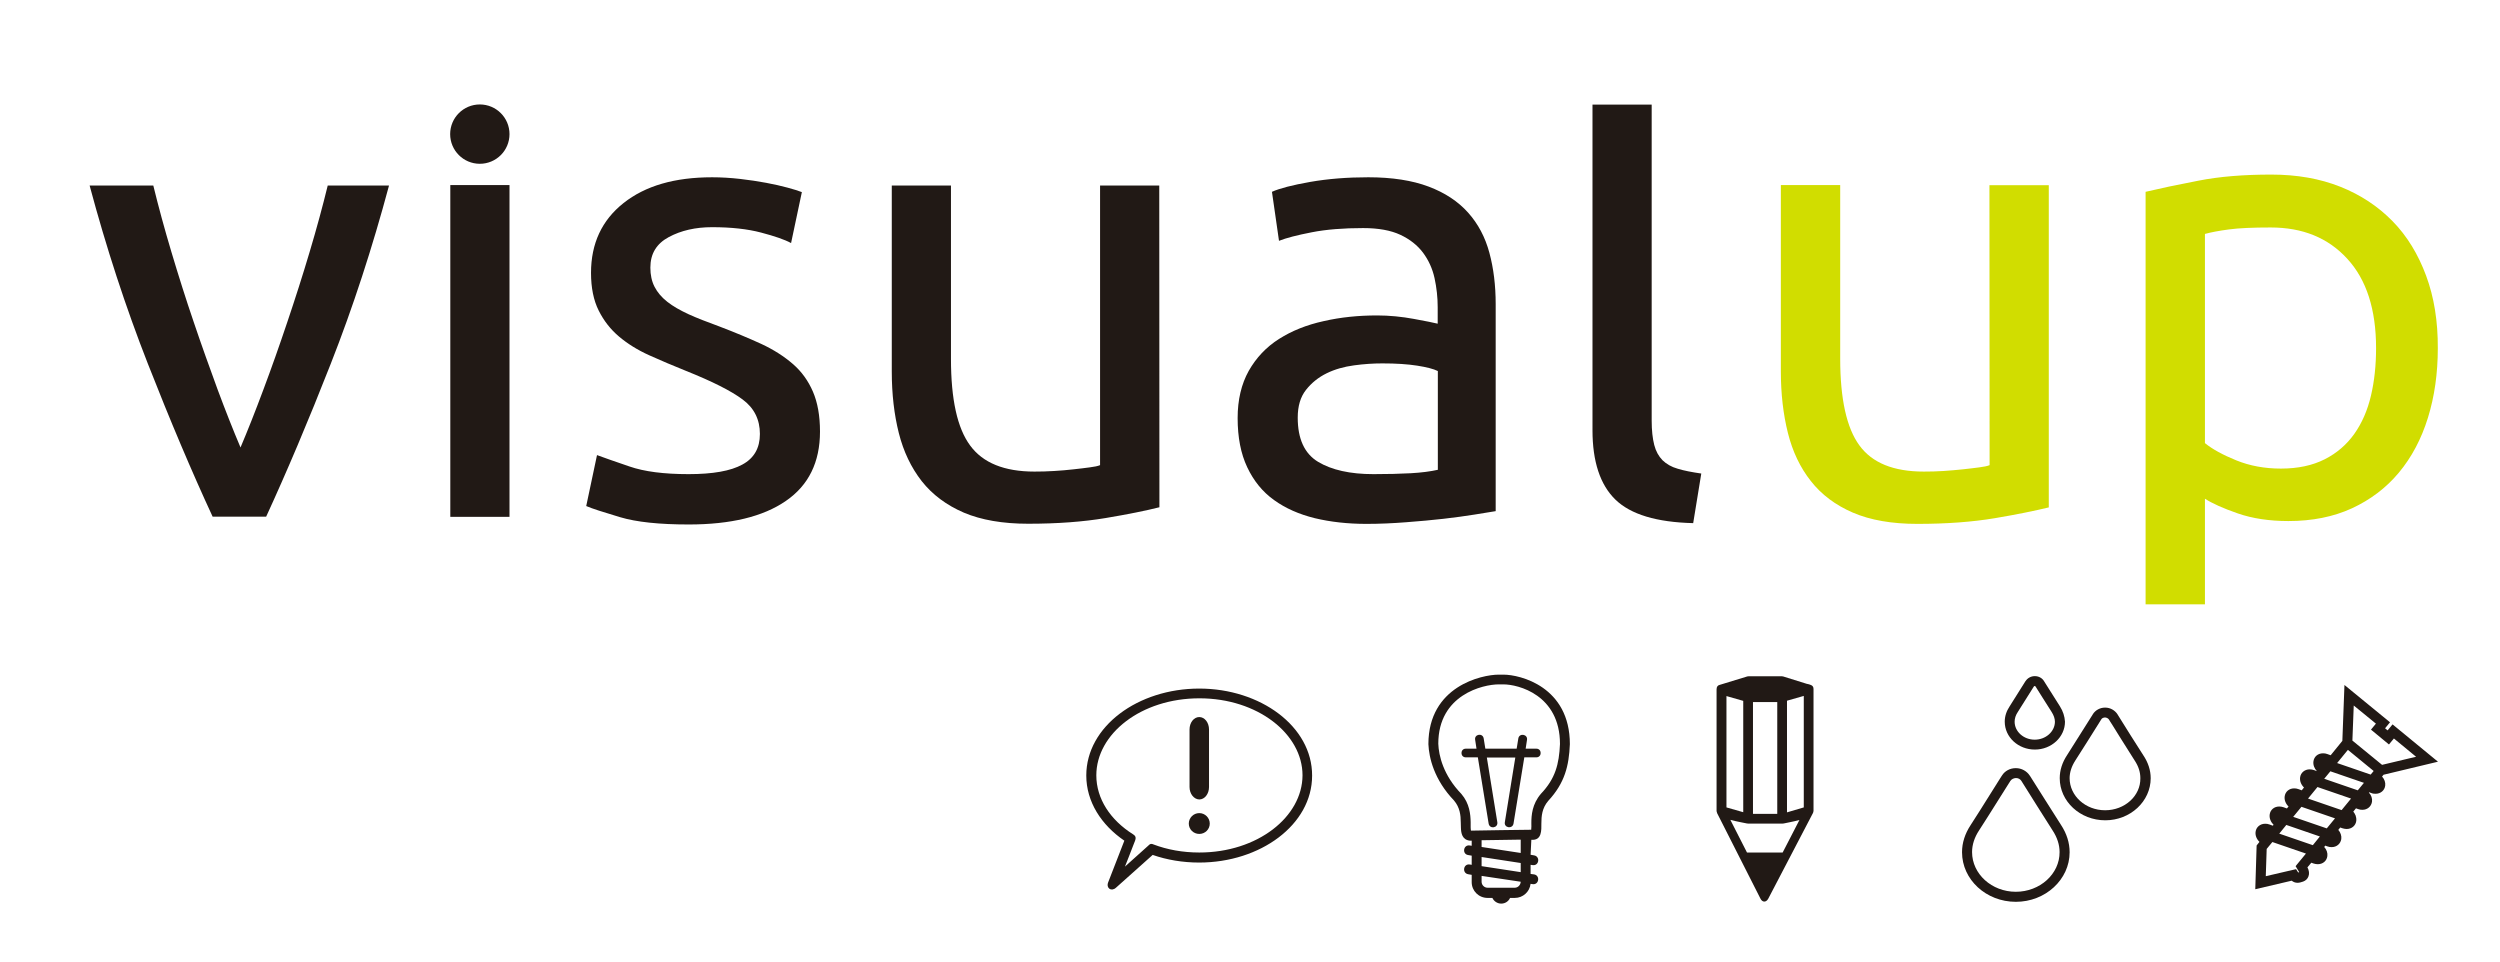 <?xml version="1.0" encoding="utf-8"?>
<!-- Generator: Adobe Illustrator 27.3.1, SVG Export Plug-In . SVG Version: 6.00 Build 0)  -->
<svg version="1.1" id="Camada_1" xmlns="http://www.w3.org/2000/svg" xmlns:xlink="http://www.w3.org/1999/xlink" x="0px" y="0px"
	 viewBox="0 0 1668.3 642.1" style="enable-background:new 0 0 1668.3 642.1;" xml:space="preserve">
<style type="text/css">
	.st0{fill:#211915;}
	.st1{fill:#D1DD00;}
</style>
<g id="Camada_3">
</g>
<g id="Camada_1_00000059288475722719870970000000385464550976356997_">
	<path class="st0" d="M259.6,123.8c-11.1,41.4-24,81.1-38.9,119c-14.9,38-29.3,72-43.1,102h-35.7c-13.9-30-28.3-64-43.2-102
		c-14.9-38-27.8-77.6-38.9-119h42.5c3.4,13.9,7.4,28.7,12.1,44.4c4.7,15.7,9.6,31.3,14.9,46.8c5.2,15.4,10.6,30.4,15.9,44.9
		c5.4,14.5,10.5,27.4,15.3,38.7c4.8-11.3,9.9-24.2,15.3-38.7c5.4-14.4,10.7-29.4,15.9-44.9c5.2-15.4,10.2-31,14.9-46.8
		c4.7-15.7,8.7-30.5,12.1-44.4C218.9,123.8,259.6,123.8,259.6,123.8z"/>
	<path class="st0" d="M340,344.9h-39.5V123.5H340V344.9z"/>
	<path class="st0" d="M459.5,316.4c16.2,0,28.1-2.1,35.9-6.4c7.8-4.2,11.7-11,11.7-20.4c0-9.6-3.8-17.3-11.5-23
		c-7.6-5.7-20.3-12.1-37.8-19.1c-8.5-3.4-16.7-6.9-24.5-10.4c-7.8-3.5-14.5-7.7-20.2-12.5c-5.7-4.8-10.2-10.6-13.6-17.4
		c-3.4-6.8-5.1-15.2-5.1-25.1c0-19.6,7.2-35.1,21.7-46.6c14.5-11.5,34.1-17.2,59.1-17.2c6.2,0,12.5,0.4,18.7,1.1
		c6.2,0.7,12,1.6,17.4,2.6c5.4,1,10.1,2.1,14.2,3.2c4.1,1.1,7.3,2.1,9.6,3l-7.2,34c-4.2-2.3-10.9-4.6-20-7c-9.1-2.4-20-3.6-32.7-3.6
		c-11.1,0-20.7,2.2-28.9,6.6S434,169.3,434,178.6c0,4.8,0.9,9.1,2.8,12.8s4.7,7,8.5,10c3.8,3,8.6,5.7,14.2,8.3
		c5.7,2.6,12.5,5.2,20.4,8.1c10.5,4,19.8,7.9,28.1,11.7c8.2,3.8,15.2,8.3,21.1,13.4s10.3,11.3,13.4,18.5c3.1,7.2,4.7,16.1,4.7,26.6
		c0,20.4-7.6,35.9-22.8,46.3c-15.2,10.5-36.8,15.7-64.8,15.7c-19.6,0-34.9-1.6-45.9-4.9c-11-3.3-18.6-5.7-22.5-7.4l7.2-34
		c4.5,1.7,11.8,4.2,21.7,7.6C429.9,314.7,443,316.4,459.5,316.4z"/>
	<path class="st0" d="M773.7,338.5c-9.1,2.3-21,4.7-35.9,7.2c-14.9,2.5-32.1,3.8-51.7,3.8c-17,0-31.3-2.5-42.9-7.4
		c-11.6-5-21-12-28.1-21c-7.1-9.1-12.2-19.8-15.3-32.1c-3.1-12.3-4.7-26-4.7-41V123.8h39.5v115.7c0,26.9,4.2,46.2,12.8,57.8
		c8.5,11.6,22.8,17.4,42.9,17.4c4.2,0,8.6-0.1,13.2-0.4c4.5-0.3,8.8-0.6,12.8-1.1c4-0.4,7.6-0.9,10.8-1.3c3.3-0.4,5.6-0.9,7-1.5
		V123.8h39.5L773.7,338.5L773.7,338.5z"/>
	<path class="st0" d="M913.1,118.3c15.9,0,29.3,2.1,40.2,6.2c10.9,4.1,19.7,9.9,26.4,17.4c6.7,7.5,11.4,16.4,14.2,26.8
		c2.8,10.4,4.2,21.8,4.2,34.2v138.2c-3.4,0.6-8.2,1.3-14.2,2.3c-6.1,1-13,1.9-20.6,2.8c-7.7,0.9-15.9,1.6-24.9,2.3
		c-8.9,0.7-17.8,1.1-26.6,1.1c-12.5,0-24-1.3-34.4-3.8c-10.5-2.6-19.6-6.6-27.2-12.1c-7.7-5.5-13.6-12.8-17.9-21.9s-6.4-20-6.4-32.8
		c0-12.2,2.5-22.7,7.4-31.5c5-8.8,11.7-15.9,20.2-21.3c8.5-5.4,18.4-9.4,29.8-11.9c11.3-2.6,23.2-3.8,35.7-3.8c4,0,8.1,0.2,12.3,0.6
		c4.2,0.4,8.3,1,12.1,1.7c3.8,0.7,7.2,1.3,10,1.9c2.8,0.6,4.8,1,6,1.3V205c0-6.5-0.7-13-2.1-19.4c-1.4-6.4-4-12-7.7-17
		c-3.7-4.9-8.7-8.9-15.1-11.9c-6.4-3-14.7-4.5-24.9-4.5c-13,0-24.5,0.9-34.2,2.8c-9.8,1.9-17.1,3.8-21.9,5.7l-4.7-32.7
		c5.1-2.3,13.6-4.5,25.5-6.6C886.3,119.3,899.2,118.3,913.1,118.3z M916.5,316.4c9.4,0,17.6-0.2,24.9-0.6c7.2-0.4,13.2-1.2,18.1-2.3
		v-65.9c-2.8-1.4-7.4-2.6-13.8-3.6c-6.4-1-14.1-1.5-23.2-1.5c-6,0-12.3,0.4-18.9,1.3c-6.7,0.9-12.8,2.6-18.3,5.3
		c-5.5,2.7-10.1,6.4-13.8,11.1c-3.7,4.7-5.5,10.8-5.5,18.5c0,14.2,4.5,24,13.6,29.5C888.6,313.6,900.9,316.4,916.5,316.4z"/>
	<path class="st0" d="M1129.9,349.1c-24.4-0.6-41.7-5.8-51.9-15.7c-10.2-9.9-15.3-25.4-15.3-46.3V69.8h39.5v210.9
		c0,6.5,0.6,11.9,1.7,16.2s3,7.6,5.5,10.2c2.6,2.5,5.9,4.5,10.2,5.7c4.2,1.3,9.5,2.3,15.7,3.2L1129.9,349.1z"/>
	<path class="st1" d="M1327.7,310.4c-1.4,0.6-3.8,1.1-7,1.5c-3.3,0.4-6.9,0.9-10.9,1.3c-4,0.4-8.2,0.8-12.8,1.1
		c-4.6,0.3-8.9,0.4-13.2,0.4c-20.2,0-34.5-5.8-43-17.5c-8.5-11.6-12.8-30.9-12.8-57.9V123.5h-39.6v124.3c0,15.1,1.6,28.7,4.7,41.1
		c3.1,12.4,8.2,23.1,15.3,32.1c7.1,9.1,16.5,16.1,28.1,21.1c11.6,5,26,7.5,43,7.5c19.6,0,36.8-1.3,51.7-3.8c14.9-2.5,26.9-5,36-7.2
		v-215h-39.6L1327.7,310.4L1327.7,310.4z"/>
	<path class="st1" d="M1619,184c-5.3-14.3-12.7-26.5-22.4-36.4c-9.7-9.9-21.3-17.6-34.9-23c-13.6-5.4-28.9-8.1-46-8.1
		c-18.4,0-34.7,1.3-48.8,4.1c-14.1,2.7-25.8,5.2-35.1,7.4v275.3h39.6v-70.5c4.8,3.1,12.1,6.4,21.9,9.8c9.8,3.4,21.1,5.1,33.8,5.1
		c15.9,0,30-2.8,42.4-8.5c12.3-5.7,22.8-13.6,31.3-23.8c8.5-10.2,15-22.4,19.4-36.6c4.4-14.2,6.6-29.7,6.6-46.4
		C1626.9,214.4,1624.3,198.3,1619,184z M1582.2,264c-2.3,9.8-6,18.3-11.1,25.5c-5.1,7.2-11.7,12.9-19.8,17
		c-8.1,4.1-17.8,6.2-29.2,6.2c-10.8,0-20.7-1.8-29.8-5.5c-9.1-3.7-16-7.5-20.9-11.5V156.1c4-1.1,9.3-2.1,16-3
		c6.7-0.9,16-1.3,27.9-1.3c21.3,0,38.3,6.9,51.1,20.9c12.8,13.9,19.2,33.8,19.2,59.6C1585.6,243.7,1584.5,254.2,1582.2,264z"/>
	<circle class="st0" cx="320.2" cy="89.5" r="19.8"/>
	<g>
		<path class="st0" d="M1025.2,505.4h-8l-7.2,44.2c-0.7,3.8-6.4,2.9-5.8-0.9l7-43.2h-19l7,43.2c0.6,3.8-5.1,4.8-5.8,0.9l-7.2-44.2
			h-8c-3.9,0-3.9-5.8,0-5.8h7.1l-0.9-5.9c-0.7-3.8,5.1-4.8,5.7-0.9l1.1,6.8h20.9l1.1-6.8c0.6-3.8,6.4-2.9,5.8,0.9l-0.9,5.9h7.1
			C1029.1,499.6,1029.1,505.4,1025.2,505.4z"/>
		<path class="st0" d="M1047.6,496.6c0-38.4-33.2-46.4-44.3-46.4h-3.2c-11.2,0-46.9,7.7-46.9,46.4c0.4,9.1,3.8,23.7,17.1,37.6
			c3.9,4.6,4.5,9.8,4.5,14.6l0.1,3.5c0.1,3.7,0.8,8.1,6,8.7l1.2,0v3.4l-1.3-0.2c-4.3-0.7-5.3,5.8-1,6.4l2.3,0.4v6.1l-1.3-0.2
			c-4.3-0.7-5.3,5.8-1,6.5l2.3,0.4v4.9c0,5.8,4.7,10.5,10.6,10.5h3.2c1,2.2,3.3,3.8,5.9,3.8c2.6,0,4.9-1.5,5.9-3.8h3.2
			c5.4,0,9.9-4.1,10.5-9.4l1.3,0.2c4.3,0.7,5.3-5.8,1-6.5l-2.3-0.3v-6.1l1.3,0.2c4.4,0.7,5.3-5.8,1-6.5l-2.3-0.4l0.5-10
			c7.1,0.6,6.7-6.4,6.7-11c0-4.7,0.4-10.1,4.6-15C1044.2,522.5,1047,511.1,1047.6,496.6z M1010.8,592.4h-18.1c-2.2,0-4-1.8-4-4v-3.9
			l26.1,3.9C1014.7,590.7,1012.9,592.4,1010.8,592.4z M1014.8,582l-26.1-4v-6.1l26.1,4V582z M1014.8,569.2l-26.1-4v-4.5l26.1-0.4
			V569.2z M1028.3,529.7c-5.9,6.9-6.4,14.4-6.4,19.5c0,1.5,0.1,3-0.1,4.5c-4.9,0-34.9,0.5-40.2,0.6c-0.1-0.7-0.2-1.4-0.2-2.3l0-3.4
			c-0.1-5.1-0.7-12.4-6.2-18.8c-12.1-12.5-15.1-25.6-15.4-33.5c0-32.8,30-39.6,40.3-39.6h3.2c9.7,0,37.7,6.9,37.7,39.8
			C1040.4,510,1037.9,519.6,1028.3,529.7z"/>
	</g>
	<g>
		<path class="st0" d="M807.3,549.6c0,3.8-3.1,6.9-7,6.9s-7-3.1-7-6.9c0-3.8,3.1-7,7-7C804.1,542.6,807.3,545.7,807.3,549.6z"/>
		<path class="st0" d="M793.8,525.2v-38.4c0-4.6,2.9-8.3,6.5-8.3c3.6,0,6.5,3.7,6.5,8.3v38.4c0,4.6-2.9,8.3-6.5,8.3
			C796.7,533.4,793.8,529.7,793.8,525.2z"/>
		<path class="st0" d="M800.3,459.5c-40.8,0-75.4,25.2-75.4,58c0,17.5,10,33,25.4,43.5l-10.8,27.8c-1.5,3.9,2.1,6.4,5.2,3.6
			l24.5-21.9c9.5,3.3,20,5.1,31,5.1c40.8,0,75.4-25.2,75.4-58C875.7,484.7,841,459.5,800.3,459.5z M800.3,568.9
			c-11,0-21.4-1.9-30.6-5.4c-1.9-0.9-2.8,0.2-3.3,0.7l-15.7,14.1c1-2.6,4-10,5.9-15.1c1.2-3,2.2-4.8-0.4-6.4
			c-15.3-9.6-24.6-23.8-24.6-39.4c0-27.7,29.9-51.4,68.8-51.4c38.9,0,68.8,23.8,68.8,51.4C869.1,545.1,839.2,568.9,800.3,568.9z"/>
	</g>
	<g>
		<path class="st0" d="M1590.6,517l36.3-8.7l-30.3-24.9l-3.3,4l-1.7-1.4l3.3-4l-30.4-24.9l-1.4,37.3l-7.8,9.6l-2.2-0.8
			c-1-0.4-1.9-0.5-2.9-0.5c-3.4,0-6,2.2-6.4,5.4c-0.3,2.3,0.6,4.7,2.3,6.5l-1.9-0.7c-1-0.3-1.9-0.5-2.9-0.5c-3.3,0-6,2.2-6.4,5.4
			c-0.3,2.4,0.7,4.9,2.6,6.7l-1.5,1.9l-2.2-0.8c-1-0.4-1.9-0.5-2.9-0.5c-3.3,0-5.9,2.2-6.3,5.4c-0.3,2.4,0.7,4.9,2.6,6.7l-1.1,1.3
			l-2.2-0.8c-0.9-0.3-1.9-0.5-2.9-0.5c-3.4,0-6,2.2-6.4,5.4c-0.3,2.4,0.7,4.9,2.6,6.8l-0.5,0.6l-2.2-0.8c-1-0.4-1.9-0.5-2.9-0.5
			c-3.3,0-6,2.2-6.4,5.4c-0.3,2.4,0.7,4.9,2.6,6.7l-1.9,2.4l-0.9,29.2l24.3-5.7c1.1,0.9,2.4,1.4,3.9,1.4c1.3,0,2.5-0.4,3.7-0.8
			c1.7-0.6,3-1.8,3.6-3.5c0.7-1.8,0.4-4-0.7-6l2.6-3.1l1.4,0.5c0.9,0.3,1.9,0.5,2.9,0.5c3.4,0,6-2.2,6.4-5.4
			c0.3-2.1-0.5-4.4-2.1-6.1l0.7-0.9l1.4,0.5c1,0.4,1.9,0.5,2.9,0.5c3.3,0,5.9-2.2,6.4-5.4c0.3-2.1-0.5-4.4-2-6.1l1.3-1.6l1.4,0.5
			c1,0.3,1.9,0.5,2.9,0.5c3.3,0,6-2.2,6.4-5.4c0.1-1.2,0-2.4-0.5-3.6l0.1-0.2l-0.2-0.1c-0.3-0.8-0.8-1.6-1.4-2.3l1.8-2.2l1.4,0.5
			c1,0.4,1.9,0.5,2.9,0.5c3.3,0,5.9-2.2,6.4-5.4c0.3-2.2-0.5-4.4-2.1-6.1l0.2-0.2l1.4,0.5c0.9,0.4,1.9,0.5,2.9,0.5
			c3.3,0,6-2.2,6.4-5.4c0.3-2.1-0.5-4.4-2.1-6.1L1590.6,517z M1531.9,578l2.1,3.5l0.3,0.5l-0.7,0.2l-1.4-2.2l-20.2,4.7l0.6-18.2
			l3.8-4.6l22.4,7.7L1531.9,578z M1543.4,564l-22.4-7.7l4.7-5.8l22.4,7.7L1543.4,564z M1552.7,552.8l-22.4-7.7l5.5-6.7l22.4,7.7
			L1552.7,552.8z M1562.6,540.6l-22.4-7.7l6.3-7.7l22.4,7.7L1562.6,540.6z M1573.4,527.4l-22.4-7.7l4.1-5l22.4,7.7L1573.4,527.4z
			 M1582,516.9l-22.4-7.7l7.2-8.8l17.2,14.1L1582,516.9z M1589.6,510.4l-19.8-16.2l0.9-23.4l14.8,12.1l-3.3,4l12,9.9l3.3-4
			l14.8,12.2L1589.6,510.4z"/>
	</g>
	<g>
		<path class="st0" d="M1374.6,471.3c-1.1-1.7-8.6-13.7-10.3-16.3l-0.3-0.5c-1.3-2.1-3.6-3.3-6.1-3.3h-0.1c-2.5,0-4.8,1.3-6.1,3.3
			l-0.1,0.1c-1,1.5-9.3,14.9-10.5,16.7c-2.2,3.3-3.3,6.7-3.3,10.3c0,10.3,9,18.6,20.1,18.6c11.1,0,20.1-8.4,20.1-18.6
			C1377.8,478.1,1376.7,474.6,1374.6,471.3z M1357.8,493.6c-7.4,0-13.4-5.4-13.4-12c0-2.2,0.7-4.4,2.2-6.6c0.1-0.1,9.3-14.7,10.7-17
			l0.4-0.2l0.1,0l0.1,0l0.4,0.2h0c0.3,0.4,0.7,1.1,1.5,2.4c0.9,1.4,2.1,3.4,3.4,5.4c2.3,3.6,5.2,8.2,5.9,9.3
			c1.4,2.2,2.2,4.4,2.2,6.6C1371.2,488.2,1365.2,493.6,1357.8,493.6z"/>
		<path class="st0" d="M1430.2,503.9c-1.9-2.8-14.7-23.2-16.9-26.8l-0.3-0.5c-1.7-2.6-4.8-4.4-8.1-4.4h-0.2c-3.3,0-6.4,1.7-8.1,4.4
			l-0.1,0.2l0,0c-1.3,2.1-15.2,24.2-17.1,27.1l0,0c-3.3,5-4.9,10.2-4.9,15.4c0,15.5,13.6,28.1,30.4,28.1h0
			c16.7,0,30.3-12.6,30.3-28.1C1435.2,514,1433.5,508.8,1430.2,503.9z M1404.8,540.7c-13.1,0-23.7-9.6-23.7-21.4
			c0-3.9,1.3-7.9,3.8-11.8c1-1.5,15.5-24.4,17.3-27.4h0c0.4-0.8,1.3-1.2,2.3-1.3h0.4c1,0.1,1.9,0.6,2.4,1.3l0,0
			c0.3,0.6,1.1,1.7,2.4,3.8c1.5,2.3,3.4,5.5,5.4,8.7c3,4.8,8.3,13.1,9.4,14.9c2.6,3.9,3.8,7.8,3.8,11.8
			C1428.5,531.1,1417.9,540.7,1404.8,540.7z"/>
		<path class="st0" d="M1375.3,550.4c-2.4-3.6-19.5-30.9-20.7-32.7l-0.1-0.1c-1.9-3-5.5-5-9.2-5l-0.1,0l-0.1,0c-3.8,0-7.3,1.9-9.2,5
			c-0.1,0.2-0.4,0.7-1.1,1.7c-11.6,18.5-18.2,29-19.7,31.2c-3.9,5.9-5.8,12-5.8,18.2c0,18.3,16.1,33.1,35.9,33.1h0
			c19.8,0,35.9-14.9,35.9-33.1C1381.1,562.5,1379.2,556.3,1375.3,550.4z M1345.2,595.1c-16.1,0-29.2-11.9-29.2-26.5
			c0-4.9,1.6-9.8,4.7-14.5c1.5-2.2,8.1-12.7,19.8-31.3c0.5-0.8,0.9-1.3,1-1.6l0.1-0.1c0.7-1.1,2.1-1.8,3.5-1.9h0.3
			c1.5,0,2.8,0.8,3.5,1.9c1.8,3,19.3,30.7,20.8,33c3.1,4.7,4.7,9.6,4.7,14.5C1374.5,583.2,1361.3,595.1,1345.2,595.1z"/>
	</g>
	<g>
		<path class="st0" d="M1208.4,457.1c-0.7-0.3-1.6-0.6-2.8-0.8c-3.1-1-10-3.1-15.7-4.9l-0.8-0.1h-22.3l-0.8,0.1l-18.3,5.6
			c-1.4,0.3-2.2,1.2-2.2,3.1v81.2l0.4,1.4l28.9,57c1.3,2.6,3.8,2.6,5.2,0l29.9-57.3l0.3-1.2v-81.2
			C1210.3,458.5,1209.6,457.5,1208.4,457.1z M1169.8,468.5h16.2v74.6h-16.2V468.5z M1152.1,464.5l11.2,3.2V542l-11.2-3.2V464.5z
			 M1189.6,568.9h-23.8l-11.1-21.8c4.8,1.3,9.8,2.1,11,2.4l0.9,0.1h22.9l0.9-0.1c1.2-0.3,5.9-1.1,10.4-2.3L1189.6,568.9z
			 M1203.7,538.8l-11.2,3.3v-74.5l11.2-3.2V538.8z"/>
	</g>
</g>
</svg>
